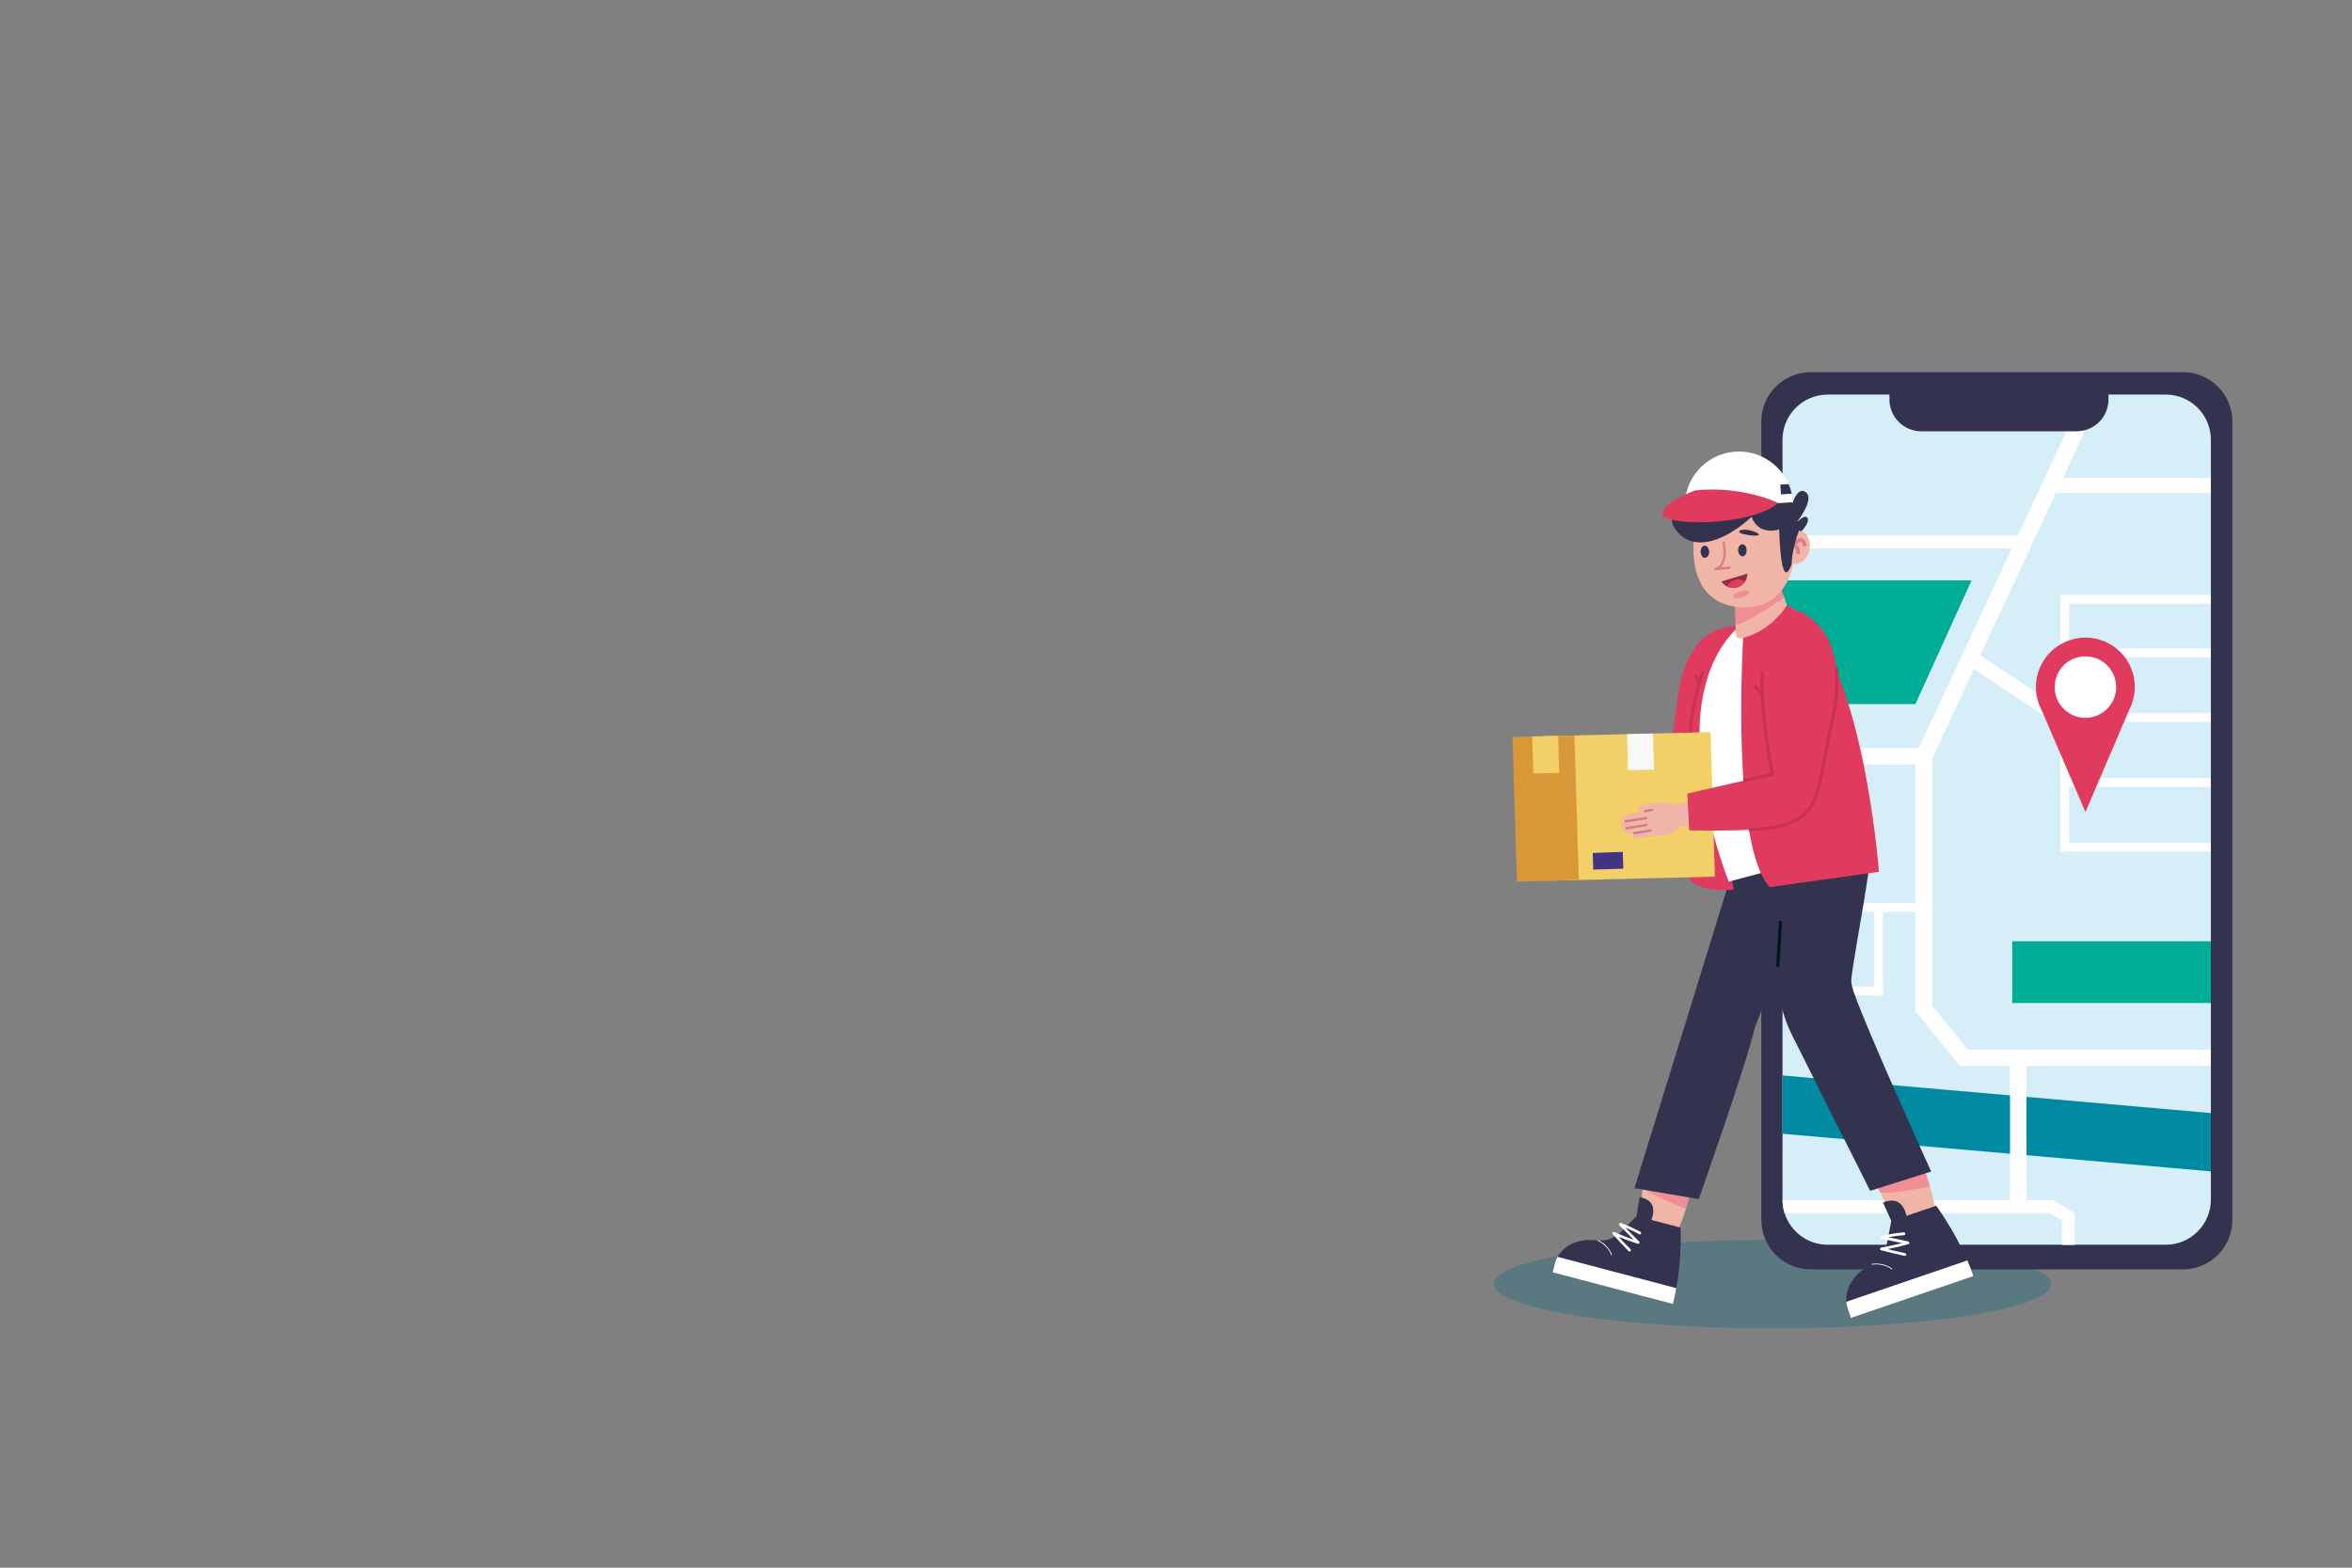 <svg version="1.2" xmlns="http://www.w3.org/2000/svg" viewBox="0 0 1500 1000" width="1500" height="1000">
	<rect x="0" y="0" width="1500" height="1000" fill="#808080" stroke="none"/>
	<title>11377211_4741352-ai</title>
	<style>
		tspan { white-space:pre } 
		.s0 { opacity: .3;fill: #006480 } 
		.s1 { fill: #33324f } 
		.s2 { fill: #d5eef8 } 
		.s3 { fill: #0089a3 } 
		.s4 { fill: #00ac96 } 
		.s5 { fill: #ffffff } 
		.s6 { fill: #e03b5e } 
		.s7 { fill: #f1b5a8 } 
		.s8 { opacity: .3;fill: #ea3364 } 
		.s9 { fill: none;stroke: #d57983;stroke-miterlimit:10;stroke-width: 1.5 } 
		.s10 { fill: none;stroke: #ffffff;stroke-miterlimit:10;stroke-width: .5 } 
		.s11 { fill: #f3cf68 } 
		.s12 { fill: none;stroke: #dc7e83;stroke-miterlimit:10;stroke-width: 1.5 } 
		.s13 { fill: #992a45 } 
		.s14 { fill: #de3c5e } 
		.s15 { fill: #d99837 } 
		.s16 { fill: #f8f8f8 } 
		.s17 { fill: #423385 } 
		.s18 { fill: none;stroke: #c73154;stroke-miterlimit:10;stroke-width: 2 } 
		.s19 { fill: none;stroke: #00161e;stroke-miterlimit:10;stroke-width: 2 } 
	</style>
	<g id="OBJECTS">
		<g id="&lt;Group&gt;">
			<g id="&lt;Group&gt;">
				<path id="&lt;Path&gt;" class="s0" d="m1308.1 819.1c0 15.6-79.6 28.2-177.7 28.2-98.2 0-177.7-12.6-177.7-28.2 0-15.6 79.5-28.2 177.7-28.2 98.1 0 177.7 12.6 177.7 28.2z"/>
				<g id="&lt;Group&gt;">
					<g id="&lt;Group&gt;">
						<path id="&lt;Path&gt;" class="s1" d="m1392.2 809.7h-237.4c-17.4 0-31.5-14.1-31.5-31.5v-509.3c0-17.4 14.1-31.5 31.5-31.5h237.4c17.4 0 31.5 14.1 31.5 31.5v509.3c0 17.4-14.1 31.5-31.5 31.5z"/>
						<g id="&lt;Group&gt;">
							<path id="&lt;Path&gt;" class="s2" d="m1410 280.5v484.7c0 15.9-12.9 28.8-28.8 28.8h-215.6c-12.9 0-23.8-8.5-27.5-20.2-0.8-2.6-1.2-5.3-1.3-8.2q0-0.2 0-0.4v-484.7c0-15.9 12.9-28.8 28.8-28.8h215.6c15.9 0 28.8 12.9 28.8 28.8z"/>
							<g id="&lt;Group&gt;">
								<g id="&lt;Group&gt;">
									<path id="&lt;Path&gt;" class="s3" d="m1410 710v37.2l-273.2-24v-37.2z"/>
									<path id="&lt;Path&gt;" class="s4" d="m1136.8 449.1h84.8l35.8-78.9h-120.6z"/>
									<path id="&lt;Path&gt;" class="s4" d="m1410 600.4v39.4h-126.7v-39.4z"/>
								</g>
								<g id="&lt;Group&gt;">
									<path id="&lt;Path&gt;" class="s5" d="m1340.4 251.7l-109.5 235.1-9.6-4.5 107.5-230.6z"/>
									<path id="&lt;Path&gt;" class="s5" d="m1136.8 487.6v-10.5h92v10.5z"/>
									<path id="&lt;Path&gt;" class="s5" d="m1232.2 645.2h-10.6v-165.4h10.6z"/>
									<path id="&lt;Path&gt;" class="s5" d="m1410 669.5v10.5h-160.1v-10.5z"/>
									<path id="&lt;Path&gt;" class="s5" d="m1257.9 673.3l-8.2 6.6-28.1-35 8.2-6.5z"/>
									<path id="&lt;Path&gt;" class="s5" d="m1319.6 543.2h-5.6v-163.7h5.6z"/>
									<path id="&lt;Path&gt;" class="s5" d="m1410 413.6v5.6h-96v-5.6z"/>
									<path id="&lt;Path&gt;" class="s5" d="m1410 379.5v5.6h-96v-5.6z"/>
									<path id="&lt;Path&gt;" class="s5" d="m1287.8 341.7v8.2h-151v-8.2z"/>
									<g id="&lt;Group&gt;">
										<path id="&lt;Path&gt;" class="s5" d="m1309.3 765.6v8.2h-171.2c-0.8-2.6-1.2-5.3-1.3-8.2z"/>
										<path id="&lt;Path&gt;" class="s5" d="m1323.2 794.1h-8.2v-20.4h8.2z"/>
										<path id="&lt;Path&gt;" class="s5" d="m1323.2 773.7l-4.1 7.1-14-8.1 4.1-7.1z"/>
									</g>
									<path id="&lt;Path&gt;" class="s5" d="m1410 454.9v5.6h-96v-5.6z"/>
									<path id="&lt;Path&gt;" class="s5" d="m1224.2 576.1v5.6h-87.4v-5.6z"/>
									<path id="&lt;Path&gt;" class="s5" d="m1200.8 629.3v5.6h-64v-5.6z"/>
									<path id="&lt;Path&gt;" class="s5" d="m1200.8 634.9h-5.6v-54.1h5.6z"/>
									<path id="&lt;Path&gt;" class="s5" d="m1167.6 633h-5.6v-54.1h5.6z"/>
									<path id="&lt;Path&gt;" class="s5" d="m1410 496.3v5.6h-96v-5.6z"/>
									<path id="&lt;Path&gt;" class="s5" d="m1410 537.6v5.6h-96v-5.6z"/>
									<path id="&lt;Path&gt;" class="s5" d="m1319 455.4l-5.3 7.9-58.4-39 5.2-7.9z"/>
									<path id="&lt;Path&gt;" class="s5" d="m1410 304.9v9.6h-98.5v-9.6z"/>
									<path id="&lt;Path&gt;" class="s5" d="m1292.4 767.6h-10.5v-87.6h10.5z"/>
								</g>
							</g>
						</g>
						<path id="&lt;Path&gt;" class="s1" d="m1324.4 275.1h-99.1c-11.2 0-20.3-9.1-20.3-20.3v-7h139.7v7c0 11.2-9.1 20.3-20.3 20.3z"/>
					</g>
					<g id="&lt;Group&gt;">
						<path id="&lt;Path&gt;" class="s6" d="m1359.4 449.5c1.3-3.5 2.1-7.3 2.1-11.3 0-17.4-14.1-31.5-31.5-31.5-17.4 0-31.6 14.1-31.6 31.5 0 4.9 1.2 9.6 3.2 13.7l28.4 66.1 28.3-66.1q0.6-1.2 1.1-2.4z"/>
						<path id="&lt;Path&gt;" class="s5" d="m1349.6 438.3c0 10.8-8.8 19.6-19.6 19.6-10.9 0-19.6-8.8-19.6-19.6 0-10.9 8.7-19.6 19.6-19.6 10.8 0 19.6 8.7 19.6 19.6z"/>
					</g>
				</g>
				<g id="&lt;Group&gt;">
					<g id="&lt;Group&gt;">
						<g id="&lt;Group&gt;">
							<g id="&lt;Group&gt;">
								<path id="&lt;Path&gt;" class="s7" d="m1100.1 461.6l-1.5 5.6-1.6 6.3-9.9 37.6c-1.1 4.5-4.9 7.8-9.5 8.5l-72.7 6.4-3.3-14 67.2-16.9-0.2-13.7-0.1-14.9-0.1-3.6z"/>
								<path id="&lt;Path&gt;" class="s8" d="m1098.4 464.6l0.2 2.6-1.6 6.3c-14.6 7.6-24.6 8.1-28.4 7.9l-0.1-14.9z"/>
							</g>
							<g id="&lt;Group&gt;">
								<path id="&lt;Path&gt;" class="s7" d="m982.5 516c0 0-7.4 1.3-12.4 2.6-2.3 0.7-2 3.7 0.1 3.8-3.1 0.7-2.2 3.4-1.2 4.1 0.8 0.5 1.7 0.3 1.7 0.3-0.5 0.1-1.4 1.4-0.5 2.5 1.2 1.5 5.6 0.6 5.6 0.6 0 0-1.5 0.6-1.1 1.9 0.3 1.2 1.6 1.6 4.9 1.2 3.2-0.4 8.2-1.5 11.1-1.5 2.9 0 9.2 0.4 14.4-5.8 4.7-5.4 0.4-14.6-6.9-15.1-4.4-0.2-6.2-0.4-10.3 0.3-4.5 0.7-9.4 0.9-9.4 2.9-0.1 1.7 1.5 2 2.5 2.1 1.5 0.1 1.5 0.1 1.5 0.1z"/>
								<path id="&lt;Path&gt;" class="s9" d="m970.2 522.4l14.1-2.2"/>
								<path id="&lt;Path&gt;" class="s9" d="m970.7 526.8l14-2.2"/>
								<path id="&lt;Path&gt;" class="s9" d="m975.7 529.9l11.5-1.8"/>
								<path id="&lt;Path&gt;" class="s9" d="m982.5 516c0 0 5-0.8 5.6-1.4"/>
							</g>
						</g>
						<g id="&lt;Group&gt;">
							<g id="&lt;Group&gt;">
								<g id="&lt;Group&gt;">
									<g id="&lt;Group&gt;">
										<path id="&lt;Path&gt;" class="s7" d="m1075.2 771.2c-2.1 6.7-4.3 11.7-4.3 11.7l-25.6-6.8 2.4-18.7 0.6-4.9 30.2 4.4q-0.2 2-0.6 3.9c-0.7 3.6-1.7 7.2-2.7 10.4z"/>
										<path id="&lt;Path&gt;" class="s8" d="m1075.2 771.2c-4.3-1.7-24.4-10.1-27.5-13.8l0.6-4.9 29.6 8.3c-0.7 3.6-1.7 7.2-2.7 10.4z"/>
									</g>
									<g id="&lt;Group&gt;">
										<path id="&lt;Path&gt;" class="s1" d="m1045.7 763.6c16.4 3.2 4.6 20.2 4.6 20.2l-6.6-8z"/>
										<path id="&lt;Path&gt;" class="s1" d="m992 804.6l-1.8 7 76.7 20.2c0.9-3.4 1.6-6.8 2.2-10.1 3.6-20.1 2.7-38.6 2.7-38.6l-28.1-7.3-9.8 9.9c-4 4-9.5 6.1-15 5.5-16.2-1.7-23 6.1-25.6 10.5-0.9 1.7-1.3 2.9-1.3 2.9z"/>
										<g id="&lt;Group&gt;">
											<path id="&lt;Path&gt;" class="s5" d="m1045.4 787.3q-5.9-3.3-12.3-5.5 0.4-0.7 0.8-1.4 5.8 5.8 11.5 11.6c0.6 0.6 0 1.7-0.8 1.4q-8.1-2.6-15.9-6 0.5-0.7 1-1.3 4.9 5.5 10.2 10.8c0.7 0.8-0.5 1.9-1.2 1.2q-5.3-5.3-10.1-10.8c-0.7-0.8 0.1-1.7 1-1.4q7.5 3.4 15.4 5.9-0.4 0.7-0.8 1.4-5.7-5.8-11.5-11.7c-0.5-0.5 0-1.6 0.9-1.4q6.5 2.3 12.6 5.7c1 0.6 0.1 2-0.8 1.5z"/>
										</g>
										<path id="&lt;Path&gt;" class="s5" d="m992 804.6l-1.8 7 76.7 20.2c0.9-3.4 1.6-6.8 2.2-10.1l-75.8-20c-0.9 1.7-1.3 2.9-1.3 2.9z"/>
										<path id="&lt;Path&gt;" class="s10" d="m1027.8 800.6c0 0-1.7-6.1-8.9-9.4"/>
									</g>
								</g>
								<path id="&lt;Path&gt;" class="s1" d="m1148.8 556.4l-41-10.3-65.4 211.8 41 7c0 0 31-88 35.7-109.2l36.9-97.5z"/>
							</g>
							<g id="&lt;Group&gt;">
								<g id="&lt;Group&gt;">
									<g id="&lt;Group&gt;">
										<path id="&lt;Path&gt;" class="s7" d="m1230.9 756.8c2 7 3 12.6 3 12.6l-26.1 8.8-8.7-17.6-2.3-4.6 28.7-13.5q0.9 1.8 1.7 3.7c1.5 3.6 2.7 7.2 3.7 10.6z"/>
										<path id="&lt;Path&gt;" class="s8" d="m1230.9 756.8c-4.7 0.9-27 5.3-31.8 3.8l-2.3-4.6 30.4-9.8c1.5 3.6 2.7 7.2 3.7 10.6z"/>
									</g>
									<g id="&lt;Group&gt;">
										<path id="&lt;Path&gt;" class="s1" d="m1200.9 767.1c16.1-6.6 15.7 14.9 15.7 14.9l-10.4-3.2z"/>
										<path id="&lt;Path&gt;" class="s1" d="m1178 833.6l2.4 7.1 78.2-26.7c-1.2-3.4-2.5-6.7-3.9-10-8.5-19.5-19.9-34.9-19.9-34.9l-28.6 9.7-2.8 14.3c-1.1 5.7-4.6 10.8-9.8 13.4-15 7.8-16.5 18.6-16.1 23.9 0.1 2 0.5 3.2 0.5 3.2z"/>
										<g id="&lt;Group&gt;">
											<path id="&lt;Path&gt;" class="s5" d="m1214.3 787.9q-7 0.5-13.8 2.2-0.1-0.8-0.1-1.7 8.3 1.8 16.6 3.5c0.8 0.2 1 1.5 0.1 1.7q-8.5 2.4-17.2 3.9 0.1-0.8 0.1-1.7 7.5 2 15 3.6c1.1 0.2 0.8 1.9-0.3 1.7q-7.6-1.6-15-3.6c-1-0.2-0.9-1.5 0.1-1.7q8.5-1.5 16.8-3.8 0 0.8 0.1 1.7-8.3-1.8-16.7-3.5c-0.8-0.2-1-1.5-0.1-1.7q7-1.8 14.3-2.4c1.1-0.1 1.2 1.7 0.1 1.8z"/>
										</g>
										<path id="&lt;Path&gt;" class="s5" d="m1178 833.6l2.4 7.1 78.2-26.7c-1.2-3.4-2.5-6.7-3.9-10l-77.2 26.4c0.1 2 0.5 3.2 0.5 3.2z"/>
										<path id="&lt;Path&gt;" class="s10" d="m1206.7 809.6c0 0-5-4.4-13.1-3.1"/>
									</g>
								</g>
								<path id="&lt;Path&gt;" class="s1" d="m1135.3 542.5l-1.5 77.9c-0.3 13.7 2.8 27.2 8.9 39.5l50 99.7 38.9-12.3c0 0-40.3-88.6-49.1-113.8-1-3-2.1-6-1.8-9.1 2.3-20.6 15.8-84.9 11.8-89.7z"/>
							</g>
						</g>
						<g id="&lt;Group&gt;">
							<path id="&lt;Path&gt;" class="s6" d="m1093.7 498l12 69.4c0 0-23.9 3.4-29.6-9.2l12.6-60.2h3.1"/>
							<g id="&lt;Group&gt;">
								<path id="&lt;Path&gt;" class="s6" d="m1114.5 399.5c-46.8-4.6-44 52.5-47.7 67.6 0 0 26.9 13.1 41 6.5 14.2-6.6 6.7-74.1 6.7-74.1z"/>
							</g>
						</g>
						<g id="&lt;Group&gt;">
							<g id="&lt;Group&gt;">
								<path id="&lt;Path&gt;" class="s5" d="m1102.5 562.4l84.7-22.6c0 0-4.8-124.4-39.6-149.1q-2.2-1.6-4.5-2.5c-6.7-2.9-14.4-2.3-23.3 3.2-69.3 42.6-17.3 171-17.3 171z"/>
							</g>
							<path id="&lt;Path&gt;" class="s11" d="m1135.4 448.8l-19.8 1.3-0.2-3.7 19.8-1.4z"/>
						</g>
						<g id="&lt;Group&gt;">
							<g id="&lt;Group&gt;">
								<g id="&lt;Group&gt;">
									<path id="&lt;Path&gt;" class="s7" d="m1141.7 391.9c-22.9 12.1-35.8 21-34.7 10.8l-0.1-3.9v-1l-0.4-10.7-0.3-10.3-0.2-5 25.5-8.4 4.5 12.5 1.9 5.2z"/>
								</g>
								<path id="&lt;Path&gt;" class="s8" d="m1137.9 381.1c-3 2-24.6 16.8-31 17.7v-1l-0.4-10.7 29.5-11.2z"/>
							</g>
							<g id="&lt;Group&gt;">
								<g id="&lt;Group&gt;">
									<path id="&lt;Path&gt;" class="s1" d="m1138.8 338.1c0 0 4.4-29.5 12.5-24.4 8.1 5.2-10.4 25.6-10.4 25.6 0 0 8.6-12.1 11.6-9.2 2.9 2.8-6.3 13.6-12.3 14.2-6.1 0.7-1.4-6.2-1.4-6.2z"/>
									<path id="&lt;Path&gt;" class="s1" d="m1080.2 344.6c0 0-9.3-25.8 21.1-38z"/>
									<g id="&lt;Group&gt;">
										<g id="&lt;Group&gt;">
											<g id="&lt;Group&gt;">
												<path id="&lt;Path&gt;" class="s1" d="m1121.4 333c-2.4 3.1 8.8 6.9 10.6 3.9 1.9-3.1-8.2-7.1-10.6-3.9z"/>
											</g>
										</g>
									</g>
									<g id="&lt;Group&gt;">
										<g id="&lt;Group&gt;">
											<path id="&lt;Path&gt;" class="s7" d="m1145.4 335c0.3 2.8 0.4 5.8 0.3 8.8q-0.1 1.3-0.1 2.7-0.1 1.2-0.2 2.5c-0.7 8.1-2.3 14.6-4.5 19.7-7.5 17.2-21.9 19.3-31 18.7-9.1-0.6-23.1-4.6-28.1-22.6-1.5-5.4-2.1-12-1.6-20.2q0-0.8 0.1-1.7 0.1-1.4 0.2-2.7 0.5-3.7 1.2-7.2 0-0.1 0-0.3 0 0 0 0c3.5-16.5 12.9-28.3 34-26.9 20.3 1.3 28.1 13.4 29.7 29.2z"/>
										</g>
									</g>
									<g id="&lt;Group&gt;">
										<g id="&lt;Group&gt;">
											<path id="&lt;Path&gt;" class="s7" d="m1139.2 347.4c1.3-12.5 14.6-11.4 15.1 0.3 0.4 11.7-13.2 16.7-15.9 6.7z"/>
										</g>
										<g id="&lt;Group&gt;">
											<path id="&lt;Path&gt;" class="s12" d="m1146.3 352.5c0.3-3.8-2.6-4.2-2.8-4.2l-0.8-0.1 0.5-0.6c0-0.1 0.8-1 1.9-1.9q2.2-2 3.8-1.7 1.8 0.4 2.5 3.5l-0.9 0.2q-0.5-2.5-1.8-2.8c-1.3-0.3-3.3 1.5-4.3 2.7 1.3 0.5 3 1.9 2.8 5z"/>
										</g>
									</g>
									<path id="&lt;Path&gt;" class="s12" d="m1099.2 345.9c0 0 3.7 15.4-5.8 17.2l10.1-1"/>
									<g id="&lt;Group&gt;">
										<path id="&lt;Path&gt;" class="s1" d="m1093.1 341.6c-8.5 3.5-14.2 3-7.1-0.6 7.2-3.6 11.5-1.2 7.1 0.6z"/>
										<path id="&lt;Path&gt;" class="s1" d="m1111.2 340.5c8.9 2.3 14.5 1 6.9-1.6-7.6-2.6-11.5 0.3-6.9 1.6z"/>
									</g>
									<path id="&lt;Path&gt;" class="s1" d="m1147 335.5l0.1 3.6c-4.3 10.9-4.5 20.9-4.5 20.9-5.9 15.7-7.5-8.9-7.9-21.7-0.1-4.6-2.5-8.9-6.5-11.5-28.5-18.7-46.5 5.2-47.3 6.3 3.6-17.2 13.4-29.4 35.2-28 21.1 1.4 29.2 13.9 30.9 30.4z"/>
									<path id="&lt;Path&gt;" class="s1" d="m1116.3 326.4c0 0 1.9 18 22.3 10.1l-9.4-15.3z"/>
									<g id="&lt;Group&gt;">
										<g id="&lt;Group&gt;">
											<g id="&lt;Group&gt;">
												<g id="&lt;Group&gt;">
													<path id="&lt;Path&gt;" class="s1" d="m1108.5 351.1c0.1 2.1 1.4 3.8 2.9 3.8 1.5-0.1 2.6-1.9 2.5-4 0-2.1-1.3-3.8-2.8-3.7-1.5 0-2.6 1.8-2.6 3.9z"/>
												</g>
											</g>
										</g>
										<g id="&lt;Group&gt;">
											<g id="&lt;Group&gt;">
												<g id="&lt;Group&gt;">
													<path id="&lt;Path&gt;" class="s1" d="m1084.6 352.1c0.1 2.1 1.3 3.8 2.8 3.7 1.5-0.1 2.7-1.8 2.6-4-0.1-2.1-1.4-3.8-2.9-3.7-1.5 0.1-2.6 1.8-2.5 4z"/>
												</g>
											</g>
										</g>
									</g>
									<g id="&lt;Group&gt;">
										<path id="&lt;Path&gt;" class="s13" d="m1097.9 370.9c0.9 1.4 2.1 2.4 3.5 3.2 2 1 4.4 1.2 6.7 0.5 2.1-0.6 3.7-1.9 4.8-3.6 1-1.5 1.6-3.3 1.5-5.1z"/>
										<path id="&lt;Path&gt;" class="s14" d="m1101.4 374.1c2 1 4.4 1.2 6.7 0.5 2.1-0.6 3.7-1.9 4.8-3.6-1.5-1.3-4-1.8-6.6-1-2.4 0.7-4.2 2.3-4.9 4.1z"/>
									</g>
									<path id="&lt;Path&gt;" class="s1" d="m1122.3 324.6c-18.2 19.2-42.9 30.6-54.7 11.7-11.8-18.9 60.7-59.2 73.8-16.5z"/>
									<g id="&lt;Group&gt;">
										<path id="&lt;Path&gt;" class="s5" d="m1143.5 320.3l-68.9 4.5c-1.3-19 13.1-35.4 32.1-36.7 15-1 28.3 7.7 34 20.7q1.3 2.9 2 6.1 0.6 2.6 0.8 5.4z"/>
										<path id="&lt;Path&gt;" class="s6" d="m1081.2 312.8c0 0-21.4 7.6-20.9 15.2 0.5 7.6 56 8 73.8-7.2 0 0-22.8-11.1-52.9-8z"/>
										<path id="&lt;Path&gt;" class="s1" d="m1142.7 314.9l-6.9 0.5-0.4-6.3 5.3-0.3q1.3 2.9 2 6.1z"/>
									</g>
								</g>
								<g id="&lt;Group&gt;">
									<g id="&lt;Group&gt;">
										<path id="&lt;Path&gt;" class="s8" d="m1115.7 377.6c0.3 1-1.7 2.6-4.6 3.5-2.9 0.9-5.5 0.7-5.8-0.3-0.4-1.1 1.7-2.7 4.6-3.6 2.8-0.9 5.4-0.7 5.8 0.4z"/>
									</g>
								</g>
							</g>
						</g>
						<g id="&lt;Group&gt;">
							<path id="&lt;Path&gt;" class="s11" d="m987.1 561.8l106.6-2.6-2.8-92.2-106.5 2.6z"/>
							<path id="&lt;Path&gt;" class="s15" d="m967.4 562.3l39.5-1-2.8-92.1-39.5 0.9z"/>
							<path id="&lt;Path&gt;" class="s16" d="m1038.3 491.3l16.6-0.4-0.7-23-16.5 0.4z"/>
							<path id="&lt;Path&gt;" class="s11" d="m977.9 493.4l16.5-0.4-0.7-23.6-16.5 0.4z"/>
							<path id="&lt;Path&gt;" class="s17" d="m1016.1 554.7l19.2-0.6-0.4-10.7-19.1 0.7z"/>
						</g>
						<g id="&lt;Group&gt;">
							<g id="&lt;Group&gt;">
								<path id="&lt;Path&gt;" class="s7" d="m1166.1 463.2l-1.5 5.6-1.6 6.3-9.9 37.6c-1.1 4.5-4.9 7.8-9.5 8.5l-72.7 6.4-3.3-14 67.2-16.9-0.2-13.7-0.1-15-0.1-3.5z"/>
								<path id="&lt;Path&gt;" class="s8" d="m1164.4 466.2l0.2 2.6-1.6 6.3c-14.6 7.6-24.6 8.1-28.4 7.9l-0.1-15z"/>
							</g>
							<g id="&lt;Group&gt;">
								<path id="&lt;Path&gt;" class="s7" d="m1048.5 517.5c0 0-7.4 1.4-12.4 2.7-2.3 0.6-2 3.7 0.1 3.8-3.1 0.7-2.2 3.4-1.2 4.1 0.8 0.5 1.7 0.3 1.7 0.3-0.5 0.1-1.4 1.4-0.5 2.5 1.2 1.4 5.6 0.5 5.6 0.5 0 0-1.4 0.6-1.1 2 0.4 1.1 1.6 1.5 4.9 1.2 3.2-0.4 8.2-1.5 11.1-1.5 2.9 0 9.2 0.4 14.4-5.8 4.7-5.5 0.4-14.7-6.9-15.1-4.4-0.3-6.2-0.4-10.3 0.2-4.5 0.7-9.4 1-9.4 2.9-0.1 1.8 1.5 2.1 2.5 2.1 1.5 0.1 1.5 0.1 1.5 0.1z"/>
								<path id="&lt;Path&gt;" class="s9" d="m1036.2 524l14.2-2.2"/>
								<path id="&lt;Path&gt;" class="s9" d="m1036.7 528.4l14-2.3"/>
								<path id="&lt;Path&gt;" class="s9" d="m1041.7 531.5l11.5-1.8"/>
								<path id="&lt;Path&gt;" class="s9" d="m1048.5 517.5c0 0 5-0.7 5.6-1.3"/>
							</g>
						</g>
						<path id="&lt;Path&gt;" class="s6" d="m1111.7 406.9c0 0-8 132.2 17 159l69.6-9.8c0 0-10.8-146.1-58.7-170.2 0 0-7.2 14.8-27.9 21z"/>
						<path id="&lt;Path&gt;" class="s1" d=""/>
						<path id="&lt;Path&gt;" class="s6" d="m1142.8 388.4l2.8 3.4 2-1.1q-2.2-1.6-4.5-2.5z"/>
						<g id="&lt;Group&gt;">
							<path id="&lt;Path&gt;" class="s6" d="m1111.9 498l18.4-4.2c0 0-15.2-69.3 0.6-97.4l5.1-5.2c2.7-1.7 5.9-2.3 9.1-1.9 1.7 0.3 3.4 0.9 5 1.8 8.2 4.7 18.7 14.7 21 35v0.1c0.9 8.7 0.4 19.3-2.4 32.3-11.7 53-5 68.1-53.2 70.8q0 0-0.1 0c-10 0.6-22.6 0.6-38.1 0.4l-1.2-23.5z"/>
							<g id="&lt;Group&gt;">
								<path id="&lt;Path&gt;" class="s18" d="m1171.1 426.1c1 8.8 0.5 19.4-2.4 32.4-11.7 53.1-4.9 68.1-53.2 70.8"/>
								<path id="&lt;Path&gt;" class="s18" d="m1111.9 498l18.5-4.2c0 0-7.8-35.4-6.5-65.9"/>
								<path id="&lt;Path&gt;" class="s18" d="m1119 437.3l4.9 6.2"/>
							</g>
						</g>
						<g id="&lt;Group&gt;">
							<path id="&lt;Path&gt;" class="s18" d="m1085.9 427.9c0 0-8.1 27.7-7.8 39.4"/>
							<path id="&lt;Path&gt;" class="s18" d="m1081.7 430.7l1.8 5.7"/>
						</g>
					</g>
					<path id="&lt;Path&gt;" class="s19" d="m1133.8 616.7l1.7-29.1"/>
				</g>
			</g>
		</g>
	</g>
</svg>